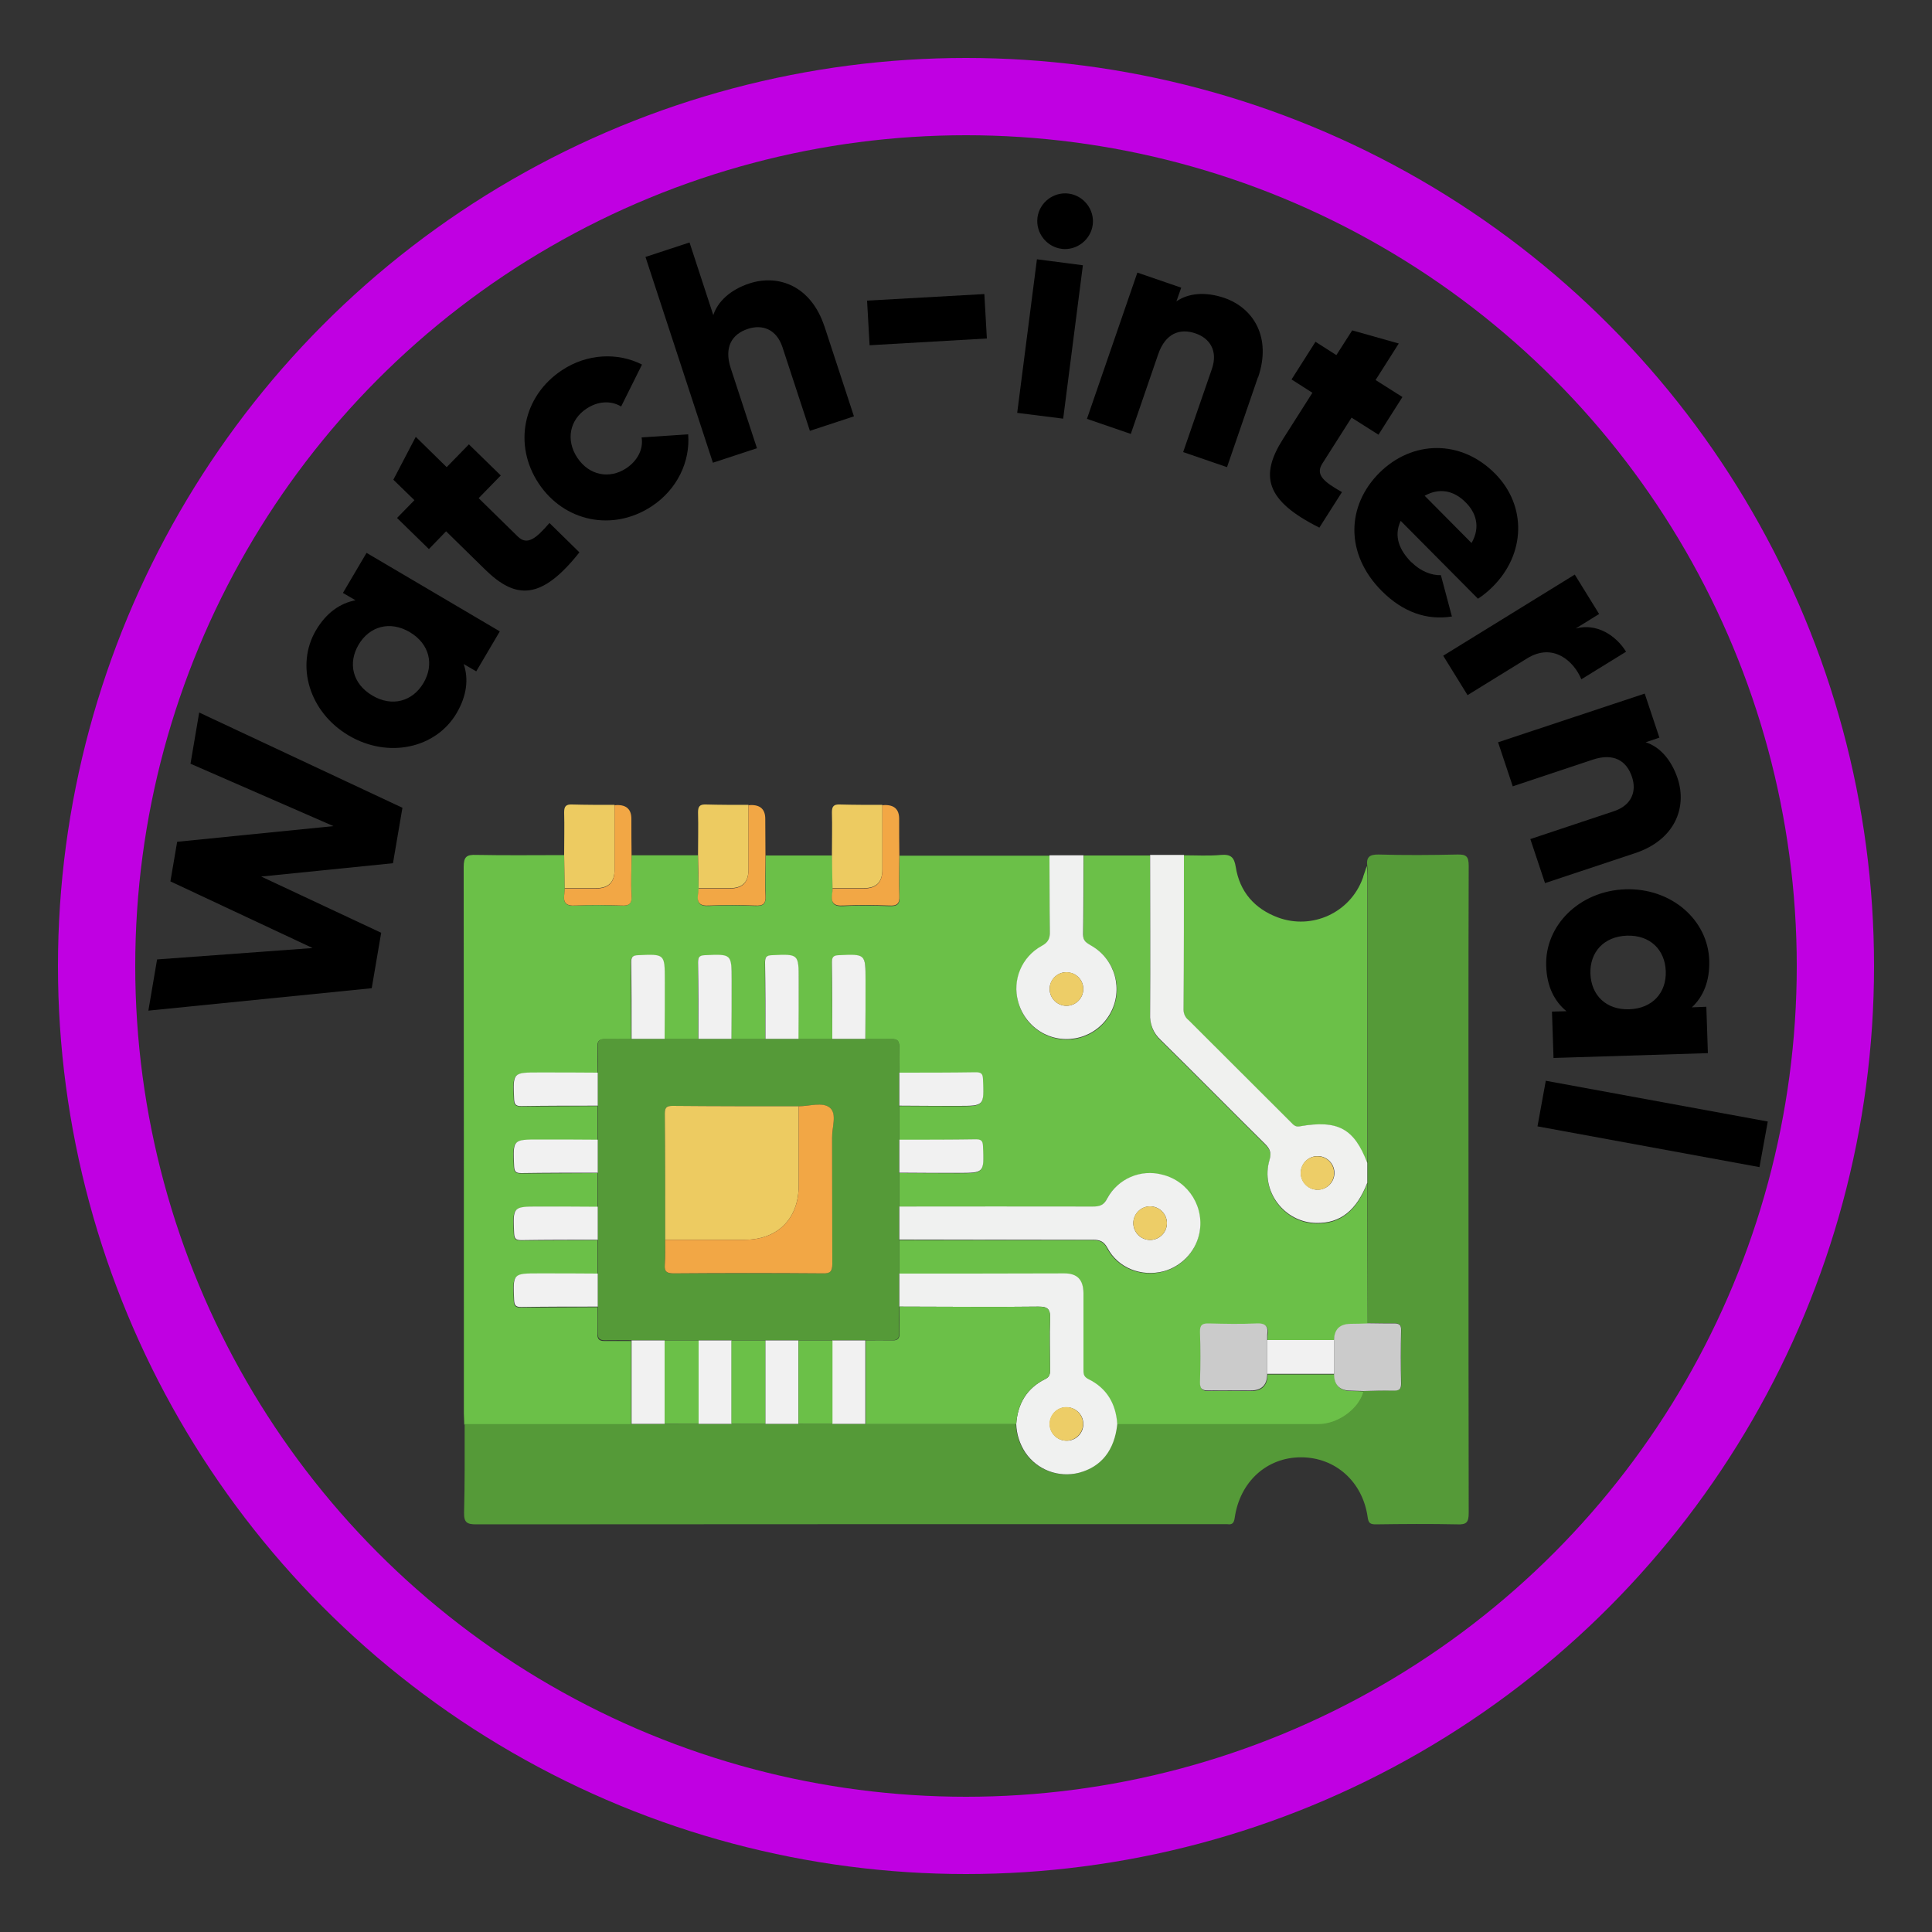 <?xml version="1.0" encoding="UTF-8"?><svg id="Layer_1" xmlns="http://www.w3.org/2000/svg" viewBox="0 0 100 100"><rect x="0" y="0" width="100" height="100" fill="#333333" stroke="none"/><defs><style>.cls-1{fill:#cbcbcb;}.cls-2{fill:#f2a745;}.cls-3{fill:none;stroke:#c000e2;stroke-miterlimit:10;stroke-width:4px;}.cls-4{fill:#6bc048;}.cls-5{fill:#f0f1ef;}.cls-6{fill:#f0f1f0;}.cls-7{fill:#f1f1f1;}.cls-8{fill:#edcd67;}.cls-9{fill:#559a38;}.cls-10{fill:#edcb61;}</style></defs><circle class="cls-3" cx="50" cy="50" r="45"/><path d="m7.68,52.31l.45-2.65,8.05-.59-7.36-3.45.35-2.05,8.09-.81-7.4-3.23.45-2.65,10.52,4.93-.49,2.87-6.82.69,6.21,2.91-.49,2.87-11.56,1.16Z"/><path d="m18.98,28.62l6.89,4.06-1.22,2.07-.65-.38c.26.76.17,1.63-.37,2.55-1.07,1.81-3.53,2.36-5.58,1.15-2.05-1.21-2.76-3.63-1.7-5.44.54-.92,1.26-1.41,2.05-1.56l-.65-.38,1.22-2.07Zm2.23,4.1c-1.03-.61-2.09-.3-2.65.65-.56.95-.32,2.02.71,2.63,1.03.61,2.09.3,2.65-.65.56-.95.32-2.02-.71-2.63Z"/><path d="m24.78,25.79l2.02,1.98c.49.48.95.1,1.64-.7l1.55,1.52c-1.96,2.47-3.28,2.46-4.88.89l-2.02-1.98-.89.92-1.65-1.61.9-.92-1.09-1.06,1.16-2.22,1.6,1.57,1.15-1.18,1.65,1.61-1.15,1.18Z"/><path d="m27.88,25.02c-1.32-1.99-.82-4.52,1.21-5.86,1.29-.86,2.89-.93,4.14-.29l-1.08,2.17c-.54-.32-1.2-.28-1.79.11-.87.57-1.09,1.62-.48,2.54.61.92,1.66,1.12,2.53.55.59-.39.9-1,.8-1.6l2.41-.16c.11,1.42-.57,2.85-1.88,3.72-2.03,1.34-4.55.8-5.86-1.18Z"/><path d="m42.67,16.88l1.53,4.67-2.28.75-1.42-4.33c-.31-.94-1.05-1.19-1.78-.95-.84.27-1.25.95-.9,2.03l1.36,4.15-2.28.75-3.49-10.65,2.28-.75,1.23,3.76c.23-.7.87-1.31,1.87-1.64,1.54-.5,3.2.16,3.88,2.22Z"/><path d="m44.88,15.56l6.07-.34.13,2.3-6.07.35-.13-2.3Z"/><path d="m53.67,13.42l2.38.31-1.02,7.94-2.38-.3,1.02-7.94Zm.03-2.16c.1-.78.83-1.34,1.61-1.24.78.1,1.35.83,1.25,1.61-.1.78-.83,1.35-1.61,1.25s-1.35-.83-1.25-1.61Z"/><path d="m65.11,19.53l-1.6,4.65-2.27-.78,1.49-4.31c.32-.94-.12-1.58-.84-1.83-.83-.29-1.57,0-1.94,1.07l-1.42,4.13-2.27-.78,2.61-7.57,2.27.78-.25.71c.6-.42,1.48-.52,2.48-.18,1.53.53,2.45,2.06,1.75,4.11Z"/><path d="m69.96,21.61l-1.52,2.39c-.37.58.1.95,1.02,1.47l-1.17,1.84c-2.82-1.41-3.08-2.7-1.88-4.59l1.52-2.39-1.08-.69,1.24-1.95,1.08.69.82-1.28,2.41.68-1.2,1.89,1.39.88-1.24,1.95-1.39-.88Z"/><path d="m73.07,29.11c.46.46,1.04.68,1.51.66l.57,2.14c-1.32.21-2.55-.24-3.63-1.32-1.93-1.94-1.81-4.44-.12-6.12,1.69-1.68,4.21-1.75,5.99.05,1.64,1.66,1.58,4.16-.14,5.86-.24.24-.49.44-.75.61l-4-4.03c-.38.8-.06,1.53.56,2.15Zm3.1-1.01c.48-.84.21-1.58-.3-2.09-.64-.65-1.39-.76-2.13-.35l2.42,2.44Z"/><path d="m84.17,33.73l-2.32,1.43c-.38-.93-1.46-1.92-2.81-1.08l-3.08,1.9-1.26-2.04,6.81-4.2,1.26,2.04-1.21.75c1.08-.29,2.08.35,2.61,1.21Z"/><path d="m84.63,44.16l-4.66,1.55-.76-2.28,4.32-1.44c.94-.31,1.19-1.05.94-1.78-.28-.84-.95-1.25-2.03-.89l-4.14,1.38-.76-2.28,7.59-2.52.76,2.28-.71.24c.7.22,1.31.86,1.65,1.86.51,1.53-.15,3.2-2.2,3.88Z"/><path d="m88.41,54.51l-8,.25-.08-2.4.75-.02c-.62-.51-1.02-1.28-1.05-2.35-.07-2.09,1.72-3.88,4.1-3.96,2.38-.08,4.28,1.59,4.34,3.69.03,1.07-.31,1.87-.9,2.42l.75-.03.08,2.4Zm-4.08-2.27c1.2-.04,1.93-.86,1.89-1.97s-.81-1.88-2.01-1.84c-1.2.04-1.93.86-1.89,1.97s.81,1.88,2.01,1.84Z"/><path d="m91.5,58.05l-.43,2.36-11.49-2.11.43-2.36,11.49,2.11Z"/><path class="cls-4" d="m24.03,73.71c0-.18-.02-.36-.02-.54,0-9.43,0-18.86-.01-28.29,0-.54.15-.65.66-.63,1.51.03,3.03.01,4.54.01l.03,1.74c0,.09,0,.18-.02.27-.07.46.08.64.58.61.79-.05,1.59-.03,2.37,0,.39.01.54-.08.53-.5-.03-.7,0-1.4,0-2.11h3.44c0,.58.02,1.16.03,1.74,0,.09,0,.18-.02.27-.07.46.07.64.58.61.79-.05,1.59-.03,2.38,0,.39.01.54-.08.53-.5-.03-.7,0-1.4,0-2.11h3.44l.03,1.74c0,.09,0,.18-.02.27-.07.46.07.64.58.61.79-.05,1.58-.03,2.38,0,.39.01.54-.08.52-.5-.03-.7,0-1.4,0-2.11h7.77c0,1.32,0,2.64.02,3.95,0,.36-.07.56-.42.75-1.03.56-1.54,1.76-1.22,2.89.37,1.38,1.78,2.21,3.17,1.84,1.38-.37,2.21-1.78,1.84-3.17-.18-.67-.62-1.24-1.22-1.58-.23-.13-.44-.22-.43-.58.03-1.37.02-2.74.02-4.11h3.44c0,2.74.02,5.49,0,8.23-.03.5.17,1,.54,1.34,1.81,1.78,3.6,3.6,5.41,5.39.26.25.34.46.23.83-.48,1.6.76,3.24,2.43,3.26,1.23.02,2.07-.64,2.63-2.08l.02,7.27c-.29,0-.57.01-.85.02q-.88,0-.88.86h-3.45c0-.09,0-.18,0-.27.08-.46-.09-.63-.58-.6-.81.04-1.62.03-2.43,0-.34,0-.48.07-.47.44.03.87.03,1.73,0,2.59-.01.37.13.45.47.44.72-.02,1.45,0,2.16,0q.84,0,.85-.86h3.46q0,.86.88.86c.21,0,.43.01.64.02-.21.89-1.29,1.72-2.35,1.72-3.47-.01-6.95,0-10.42,0-.07-1.05-.54-1.86-1.5-2.33-.26-.13-.25-.31-.25-.52v-3.94c0-.68-.32-1-.99-1.01-2.84,0-5.69,0-8.54.01v-1.76c3.34,0,6.67.01,10.01,0,.36,0,.57.07.75.42.55,1.04,1.76,1.51,2.91,1.21,1.38-.37,2.19-1.79,1.82-3.17-.25-.91-.97-1.61-1.88-1.83-1.12-.3-2.3.21-2.85,1.23-.19.36-.4.42-.75.42h-10.01v-1.75c1.01,0,2.03.01,3.03.01,1.37,0,1.36,0,1.3-1.38-.01-.29-.11-.36-.38-.36-1.32.01-2.63.01-3.95.02v-1.76c1.01,0,2.03.01,3.03.01,1.37,0,1.36,0,1.3-1.38-.01-.29-.11-.36-.38-.36-1.32.01-2.63.01-3.95.02,0-.46-.01-.93,0-1.4,0-.25-.1-.35-.35-.35-.47,0-.93,0-1.4,0,0-1.01.01-2.03.01-3.03,0-1.37,0-1.36-1.38-1.3-.29.01-.36.11-.36.38.01,1.32.01,2.63.02,3.95h-1.76c0-1.01.01-2.03.01-3.03,0-1.37,0-1.36-1.38-1.3-.29.01-.36.11-.36.38.01,1.32.01,2.63.02,3.95h-1.76c0-1.01.01-2.03.01-3.03,0-1.37,0-1.36-1.38-1.3-.29.01-.36.11-.36.38.01,1.32.01,2.63.02,3.95h-1.76c0-1.01.01-2.03.01-3.03,0-1.37,0-1.36-1.38-1.3-.29.01-.36.11-.36.38.01,1.32.01,2.63.02,3.95-.47,0-.93.01-1.4,0-.25,0-.35.1-.35.35,0,.47,0,.93,0,1.4-1.01,0-2.03-.01-3.03-.01-1.37,0-1.36,0-1.3,1.38.01.29.11.36.38.36,1.32-.01,2.63-.01,3.95-.02v1.76c-1.01,0-2.03-.01-3.03-.01-1.37,0-1.36,0-1.3,1.38.01.29.11.36.38.36,1.32-.01,2.63-.01,3.95-.02v1.76c-1.01,0-2.03-.01-3.03-.01-1.37,0-1.36,0-1.3,1.38.01.29.11.36.38.36,1.32-.01,2.63-.01,3.95-.02v1.76c-1.01,0-2.03-.01-3.03-.01-1.37,0-1.36,0-1.3,1.38.01.29.11.36.38.36,1.32-.01,2.63-.01,3.95-.02,0,.47.01.93,0,1.4,0,.25.1.35.35.35.47,0,.93,0,1.4,0v4.32h-8.65Z"/><path class="cls-9" d="m24.03,73.71h8.66s12.1-.01,12.1-.01h7.79c.02.53.18,1.04.47,1.48.61.9,1.73,1.33,2.78,1.05,1.16-.31,1.84-1.17,1.98-2.52,3.47,0,6.95,0,10.42,0,1.06,0,2.14-.83,2.35-1.72.52,0,1.04-.03,1.57-.02.27,0,.39-.06.38-.36-.02-.92-.02-1.84,0-2.76,0-.3-.12-.36-.38-.36-.45.01-.9,0-1.35-.01l-.02-7.26v-1.03c0-.11.02-.22.02-.32v-14.56c0-.16-.02-.32-.03-.48-.06-.45.1-.61.59-.6,1.35.04,2.71.03,4.06,0,.46-.01.6.08.6.58-.02,5.85-.01,11.69-.01,17.54,0,5.32,0,10.65.01,15.97,0,.48-.12.6-.59.58-1.41-.03-2.81-.02-4.22,0-.29,0-.38-.07-.42-.37-.26-1.85-1.68-3.1-3.45-3.1s-3.16,1.26-3.43,3.12c-.04.28-.12.38-.39.34-.07,0-.14,0-.22,0-12.88,0-25.77,0-38.65.01-.47,0-.64-.09-.63-.6.04-1.53.03-3.06.03-4.6Z"/><path class="cls-4" d="m70.75,44.84c.01.16.03.32.03.48v14.56c0,.11-.01.22-.02.32-.68-1.78-1.53-2.24-3.51-1.89-.23.04-.33-.1-.45-.22-1.76-1.76-3.52-3.51-5.28-5.27-.17-.14-.27-.34-.27-.55.01-2.67.01-5.33.02-8,.65,0,1.3.04,1.94-.02.5-.04.67.13.75.61.2,1.3.98,2.18,2.19,2.63,1.77.65,3.73-.25,4.38-2.02.02-.04.03-.09.04-.13.06-.16.11-.33.17-.5Z"/><path class="cls-5" d="m61.28,44.26c0,2.67,0,5.33-.02,8,0,.22.1.42.27.55,1.76,1.76,3.52,3.51,5.28,5.27.12.12.22.26.45.22,1.99-.35,2.83.11,3.51,1.89v1.03c-.56,1.44-1.4,2.1-2.63,2.08-1.67-.02-2.91-1.66-2.43-3.26.11-.38.02-.58-.23-.83-1.81-1.79-3.59-3.6-5.41-5.39-.37-.34-.57-.83-.54-1.34.02-2.74,0-5.49,0-8.23h1.76Zm6.9,17.32c.48.01.88-.37.89-.85s-.37-.88-.85-.89c-.48-.01-.88.37-.89.85,0,0,0,.01,0,.02,0,.47.38.86.85.87Z"/><path class="cls-6" d="m56.08,44.26c0,1.37,0,2.74-.02,4.11,0,.36.2.44.43.58,1.24.71,1.67,2.29.96,3.53-.71,1.24-2.29,1.67-3.53.96-.6-.35-1.04-.92-1.22-1.59-.32-1.13.19-2.33,1.22-2.89.35-.19.43-.4.42-.75-.02-1.31-.01-2.63-.02-3.94h1.76Zm-.88,6.06c-.48,0-.87.39-.87.87,0,.48.39.87.87.87.48,0,.87-.39.87-.87,0,0,0,0,0-.01,0-.47-.39-.86-.87-.85h0Z"/><path class="cls-10" d="m29.23,45.99l-.03-1.74c0-.74.02-1.47,0-2.21,0-.31.1-.41.4-.4.74.02,1.47.02,2.21.02,0,1.12,0,2.23,0,3.35,0,.65-.31.96-.96.96-.54,0-1.08,0-1.62,0Z"/><path class="cls-10" d="m36.16,45.99c0-.58-.02-1.16-.03-1.74,0-.74.02-1.47,0-2.21,0-.31.1-.41.4-.4.74.02,1.47.02,2.21.02v3.35c0,.65-.31.96-.96.96-.54,0-1.08,0-1.62,0Z"/><path class="cls-10" d="m43.09,45.99l-.03-1.74c0-.74.02-1.47,0-2.21,0-.31.1-.41.4-.4.74.02,1.47.02,2.21.02v3.35c0,.65-.31.96-.96.96-.54,0-1.08,0-1.62,0Z"/><path class="cls-2" d="m36.16,45.99h1.62c.65,0,.96-.32.96-.96,0-1.12,0-2.23,0-3.35.04,0,.07-.01.11-.01q.76-.02.76.71c0,.63.01,1.25.01,1.88,0,.7-.04,1.41,0,2.11.02.42-.13.52-.53.5-.79-.03-1.59-.04-2.38,0-.5.03-.65-.15-.58-.61.02-.09.02-.18.02-.27Z"/><path class="cls-2" d="m29.23,45.99h1.62c.65,0,.96-.32.96-.96,0-1.12,0-2.23,0-3.35.03,0,.07-.01.11-.01q.76-.02.76.71c0,.63,0,1.25.01,1.88,0,.7-.04,1.41,0,2.11.02.42-.13.52-.53.5-.79-.03-1.59-.04-2.37,0-.5.03-.65-.15-.58-.61.01-.09.02-.18.02-.27Z"/><path class="cls-2" d="m43.09,45.99h1.62c.65,0,.96-.32.96-.96v-3.35s.07-.01.11-.01q.76-.02.76.71c0,.63,0,1.25.01,1.88,0,.7-.03,1.41,0,2.11.02.42-.13.52-.52.5-.79-.03-1.59-.04-2.38,0-.5.03-.65-.15-.58-.61.02-.09.02-.18.02-.27Z"/><path class="cls-9" d="m44.79,53.77c.47,0,.93.01,1.4,0,.25,0,.35.1.35.35,0,.47,0,.93,0,1.4v12.1c0,.47-.01.93,0,1.4,0,.25-.1.35-.35.35-.47,0-.93,0-1.4,0h-12.1c-.47,0-.93-.01-1.4,0-.25,0-.35-.1-.35-.35,0-.47,0-.93,0-1.4v-12.1c0-.46.01-.93,0-1.4,0-.25.1-.35.35-.35.47,0,.93,0,1.4,0h12.1Zm-10.36,10.4c0,.43,0,.87-.02,1.3-.03.37.13.45.47.44,2.57-.01,5.15-.01,7.72,0,.38,0,.49-.11.48-.48-.02-2.18,0-4.36-.01-6.54,0-.53.24-1.25-.11-1.55s-1.06-.09-1.62-.08c-2.18,0-4.36,0-6.53-.02-.31,0-.4.09-.4.4.02,2.18.02,4.36.02,6.54Z"/><path class="cls-6" d="m46.55,67.63v-1.71c2.84,0,5.69,0,8.54-.01.67,0,.98.33.99,1.01,0,1.31,0,2.63,0,3.94,0,.22-.01.39.25.52.96.47,1.43,1.28,1.5,2.33-.14,1.35-.82,2.21-1.98,2.52-1.06.27-2.17-.15-2.78-1.05-.29-.44-.45-.94-.47-1.47.07-1.05.55-1.86,1.5-2.33.23-.11.25-.26.25-.47,0-.88-.03-1.77,0-2.65.02-.47-.09-.64-.61-.63-2.4.03-4.8,0-7.19,0Zm9.52,6.06c0-.48-.41-.86-.88-.85-.48,0-.86.41-.85.88,0,.48.41.86.88.85,0,0,.01,0,.02,0,.47-.01.85-.41.83-.88h0Z"/><path class="cls-6" d="m46.55,64.16v-1.71c3.34,0,6.67-.01,10.01,0,.35,0,.57-.06.75-.42.55-1.02,1.73-1.53,2.85-1.23,1.39.34,2.23,1.74,1.9,3.12-.22.91-.93,1.63-1.83,1.88-1.16.3-2.36-.17-2.91-1.21-.19-.35-.4-.42-.75-.42-3.34,0-6.67,0-10.01-.01Zm12.98-1.72c-.48,0-.87.39-.87.87,0,.48.39.87.87.87.48,0,.87-.39.87-.87,0,0,0-.01,0-.02-.01-.47-.4-.85-.87-.85h0Z"/><path class="cls-1" d="m65.59,71.11q0,.86-.85.86c-.72,0-1.44-.01-2.16,0-.34.01-.48-.07-.47-.44.03-.86.03-1.73,0-2.59-.01-.37.13-.45.47-.44.81.02,1.62.04,2.43,0,.49-.03.65.14.58.6,0,.09,0,.18,0,.27v1.75Z"/><path class="cls-1" d="m70.79,68.49c.45,0,.9.02,1.35.01.27,0,.39.06.38.36-.02.92-.02,1.84,0,2.76,0,.3-.11.36-.38.36-.52-.01-1.04,0-1.57.02-.21,0-.43-.02-.64-.02q-.88,0-.88-.86v-1.74q0-.86.88-.86c.28,0,.57-.01.85-.02Z"/><path class="cls-7" d="m44.79,53.77h-1.71c0-1.32,0-2.63-.02-3.95,0-.27.06-.37.36-.38,1.38-.06,1.38-.07,1.38,1.3,0,1.01,0,2.02-.01,3.03Z"/><path class="cls-7" d="m30.94,55.52v1.71c-1.32,0-2.63,0-3.95.02-.27,0-.37-.06-.38-.36-.06-1.38-.07-1.38,1.3-1.38,1.01,0,2.02,0,3.03.01Z"/><path class="cls-7" d="m46.55,57.23v-1.71c1.32,0,2.63,0,3.95-.02.27,0,.37.06.38.36.06,1.38.07,1.38-1.3,1.38-1.01,0-2.02,0-3.03-.01Z"/><path class="cls-7" d="m30.94,58.99v1.71c-1.32,0-2.63,0-3.95.02-.27,0-.37-.06-.38-.36-.06-1.38-.07-1.38,1.3-1.38,1.01,0,2.02,0,3.03.01Z"/><path class="cls-7" d="m46.55,60.7v-1.71c1.32,0,2.63,0,3.95-.02.27,0,.37.06.38.36.06,1.38.07,1.38-1.3,1.38-1.01,0-2.02,0-3.03-.01Z"/><path class="cls-7" d="m30.94,62.46v1.71c-1.32,0-2.63,0-3.95.02-.27,0-.37-.06-.38-.36-.06-1.38-.07-1.38,1.3-1.38,1.01,0,2.02,0,3.03.01Z"/><path class="cls-7" d="m30.94,65.92v1.71c-1.32,0-2.63,0-3.95.02-.27,0-.37-.06-.38-.36-.06-1.38-.07-1.38,1.3-1.38,1.01,0,2.02,0,3.03.01Z"/><path class="cls-7" d="m34.4,53.77h-1.71c0-1.32,0-2.63-.02-3.95,0-.27.06-.37.36-.38,1.38-.06,1.38-.07,1.38,1.3,0,1.01,0,2.02-.01,3.03Z"/><path class="cls-7" d="m37.86,53.77h-1.71c0-1.32,0-2.63-.02-3.95,0-.27.06-.37.36-.38,1.38-.06,1.38-.07,1.38,1.3,0,1.01,0,2.02-.01,3.03Z"/><path class="cls-7" d="m32.69,69.38h1.71v4.32h-1.71v-4.32Z"/><path class="cls-7" d="m41.33,53.77h-1.71c0-1.32,0-2.63-.02-3.95,0-.27.06-.37.36-.38,1.38-.06,1.38-.07,1.38,1.3,0,1.01,0,2.02-.01,3.03Z"/><path class="cls-7" d="m69.05,69.36v1.75h-3.46v-1.75h3.46Z"/><path class="cls-4" d="m46.55,67.63c2.4,0,4.79.03,7.19,0,.52,0,.63.16.61.63-.04.88-.01,1.77,0,2.65,0,.21-.02.36-.25.47-.96.47-1.43,1.28-1.5,2.33h-7.79v-4.33c.47,0,.93-.01,1.4,0,.25,0,.35-.1.35-.35,0-.47,0-.94,0-1.4Z"/><path class="cls-4" d="m34.4,73.7v-4.32h1.76v4.32h-1.76Z"/><path class="cls-7" d="m36.16,73.7v-4.32h1.71v4.32h-1.71Z"/><path class="cls-4" d="m37.86,73.7v-4.32h1.76v4.32h-1.76Z"/><path class="cls-7" d="m39.62,73.7v-4.32h1.71v4.32h-1.71Z"/><path class="cls-7" d="m44.79,69.38v4.32h-1.71v-4.32h1.71Z"/><path class="cls-4" d="m43.09,69.38v4.32h-1.76v-4.32h1.76Z"/><path class="cls-8" d="m68.17,61.58c-.48,0-.86-.4-.85-.88,0-.48.4-.86.88-.85.48,0,.86.4.85.88,0,0,0,.01,0,.02-.01.47-.41.85-.88.84Z"/><path class="cls-8" d="m55.2,50.32c.48,0,.87.39.87.87,0,.48-.39.87-.87.87-.48,0-.87-.39-.87-.87,0,0,0-.01,0-.02,0-.47.39-.85.87-.85,0,0,0,0,0,0Z"/><path class="cls-10" d="m34.43,64.17c0-2.18,0-4.36-.02-6.53,0-.31.09-.4.4-.4,2.17.02,4.36.02,6.53.02v4.11c0,1.71-1.09,2.8-2.8,2.8h-4.11Z"/><path class="cls-2" d="m34.43,64.17h4.11c1.71,0,2.8-1.09,2.8-2.8v-4.11c.55,0,1.25-.24,1.62.08s.1,1.01.11,1.55c.01,2.18,0,4.36.01,6.54,0,.38-.11.49-.48.48-2.57-.02-5.15-.02-7.72,0-.34,0-.5-.07-.47-.44.03-.43.02-.87.02-1.3Z"/><path class="cls-8" d="m56.06,73.68c.01.48-.37.88-.85.89-.48.01-.88-.37-.89-.85-.01-.48.37-.88.85-.89,0,0,.01,0,.02,0,.47,0,.86.38.87.85Z"/><path class="cls-8" d="m59.52,62.44c.48,0,.87.38.88.86,0,.48-.38.87-.86.88-.48,0-.87-.38-.88-.86,0,0,0-.01,0-.02,0-.47.39-.86.86-.86Z"/></svg>